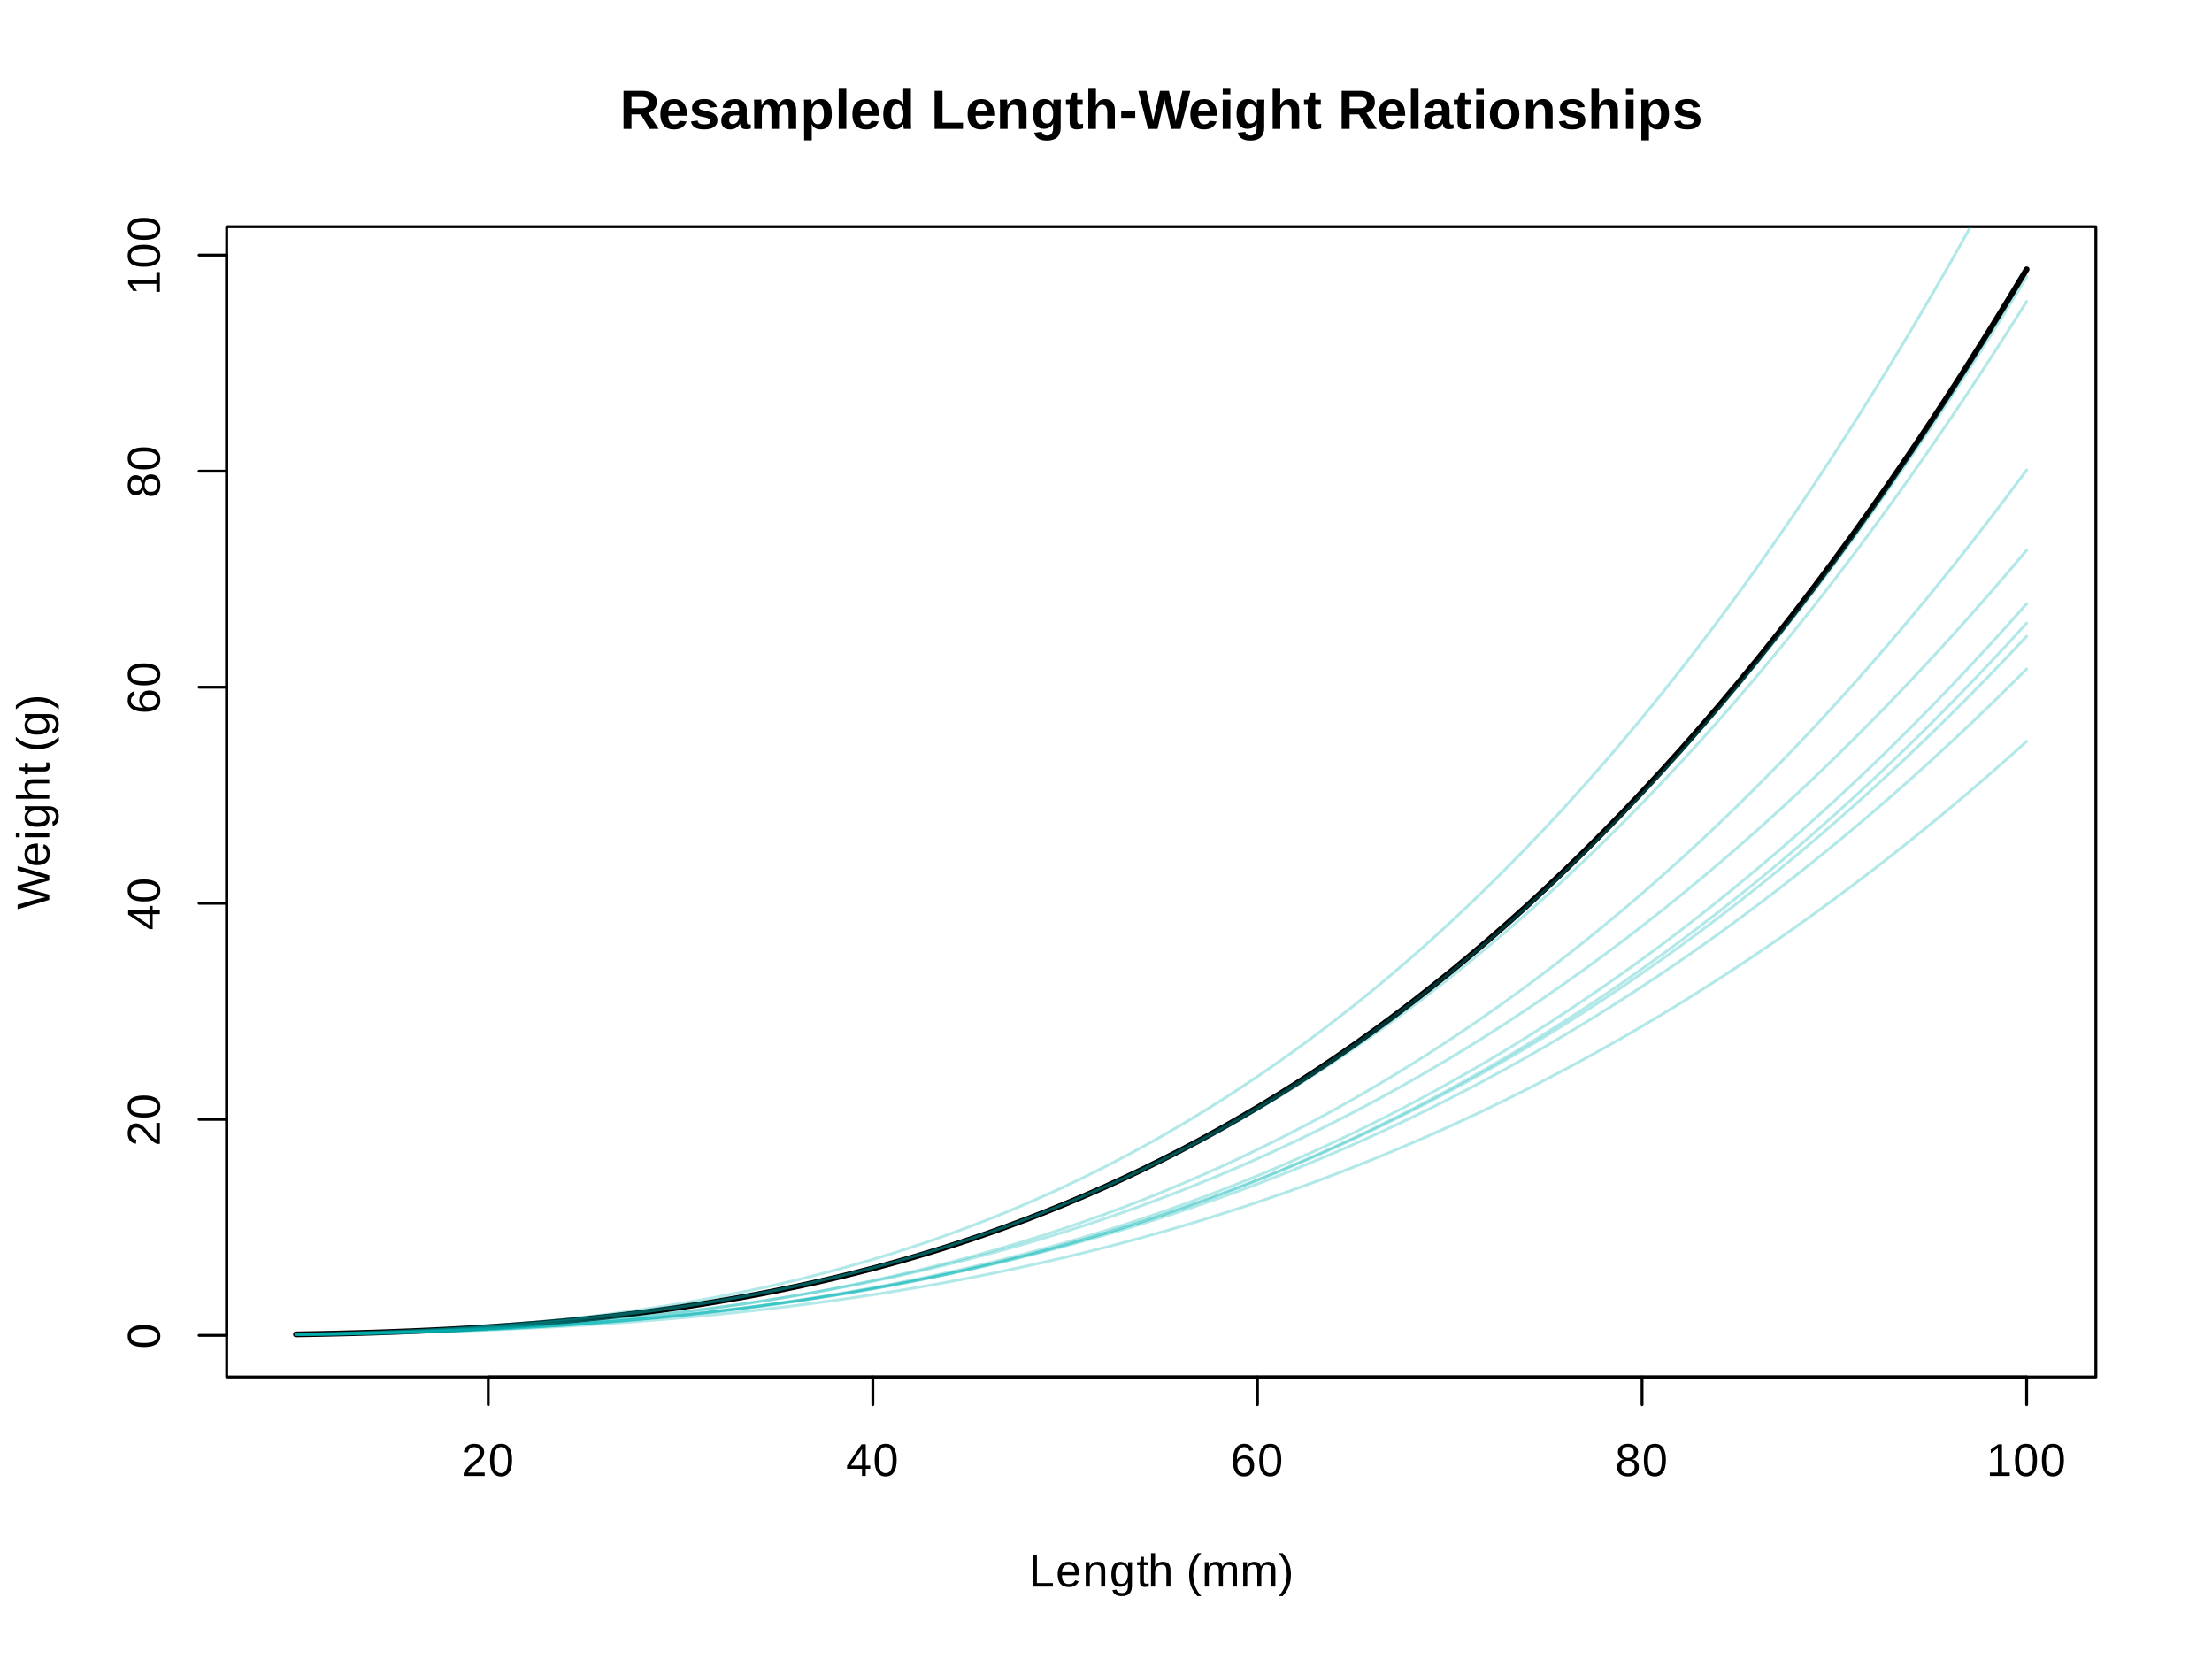 <?xml version="1.0" encoding="UTF-8"?>
<svg xmlns="http://www.w3.org/2000/svg" xmlns:xlink="http://www.w3.org/1999/xlink" width="576" height="432" viewBox="0 0 576 432">
<defs>
<g>
<g id="glyph-0-0">
<path d="M 0.609 0 L 0.609 -0.75 C 0.805 -1.207 1.047 -1.609 1.328 -1.953 C 1.617 -2.305 1.922 -2.625 2.234 -2.906 C 2.555 -3.188 2.867 -3.445 3.172 -3.688 C 3.484 -3.938 3.766 -4.18 4.016 -4.422 C 4.266 -4.66 4.469 -4.91 4.625 -5.172 C 4.781 -5.441 4.859 -5.742 4.859 -6.078 C 4.859 -6.535 4.723 -6.891 4.453 -7.141 C 4.191 -7.391 3.828 -7.516 3.359 -7.516 C 2.898 -7.516 2.523 -7.391 2.234 -7.141 C 1.953 -6.898 1.785 -6.562 1.734 -6.125 L 0.656 -6.219 C 0.727 -6.875 1.004 -7.395 1.484 -7.781 C 1.973 -8.176 2.598 -8.375 3.359 -8.375 C 4.18 -8.375 4.816 -8.176 5.266 -7.781 C 5.711 -7.395 5.938 -6.844 5.938 -6.125 C 5.938 -5.801 5.863 -5.477 5.719 -5.156 C 5.57 -4.844 5.352 -4.523 5.062 -4.203 C 4.781 -3.891 4.227 -3.406 3.406 -2.75 C 2.957 -2.375 2.598 -2.039 2.328 -1.75 C 2.066 -1.457 1.879 -1.172 1.766 -0.891 L 6.078 -0.891 L 6.078 0 Z M 0.609 0 "/>
</g>
<g id="glyph-0-1">
<path d="M 6.203 -4.125 C 6.203 -2.75 5.957 -1.695 5.469 -0.969 C 4.988 -0.238 4.273 0.125 3.328 0.125 C 2.379 0.125 1.664 -0.234 1.188 -0.953 C 0.707 -1.68 0.469 -2.738 0.469 -4.125 C 0.469 -5.551 0.695 -6.613 1.156 -7.312 C 1.625 -8.02 2.359 -8.375 3.359 -8.375 C 4.328 -8.375 5.039 -8.016 5.5 -7.297 C 5.969 -6.586 6.203 -5.531 6.203 -4.125 Z M 5.141 -4.125 C 5.141 -5.32 5 -6.188 4.719 -6.719 C 4.445 -7.258 3.992 -7.531 3.359 -7.531 C 2.711 -7.531 2.242 -7.266 1.953 -6.734 C 1.672 -6.203 1.531 -5.332 1.531 -4.125 C 1.531 -2.957 1.672 -2.102 1.953 -1.562 C 2.242 -1.02 2.703 -0.75 3.328 -0.75 C 3.953 -0.75 4.41 -1.023 4.703 -1.578 C 4.992 -2.129 5.141 -2.977 5.141 -4.125 Z M 5.141 -4.125 "/>
</g>
<g id="glyph-0-2">
<path d="M 5.156 -1.875 L 5.156 0 L 4.172 0 L 4.172 -1.875 L 0.281 -1.875 L 0.281 -2.688 L 4.062 -8.25 L 5.156 -8.25 L 5.156 -2.703 L 6.328 -2.703 L 6.328 -1.875 Z M 4.172 -7.062 C 4.16 -7.039 4.102 -6.938 4 -6.75 C 3.895 -6.57 3.82 -6.445 3.781 -6.375 L 1.656 -3.25 L 1.344 -2.812 L 1.25 -2.703 L 4.172 -2.703 Z M 4.172 -7.062 "/>
</g>
<g id="glyph-0-3">
<path d="M 6.141 -2.703 C 6.141 -1.828 5.906 -1.133 5.438 -0.625 C 4.969 -0.125 4.316 0.125 3.484 0.125 C 2.555 0.125 1.844 -0.219 1.344 -0.906 C 0.852 -1.602 0.609 -2.613 0.609 -3.938 C 0.609 -5.363 0.863 -6.457 1.375 -7.219 C 1.883 -7.988 2.613 -8.375 3.562 -8.375 C 4.812 -8.375 5.598 -7.816 5.922 -6.703 L 4.906 -6.516 C 4.695 -7.191 4.242 -7.531 3.547 -7.531 C 2.953 -7.531 2.488 -7.25 2.156 -6.688 C 1.82 -6.125 1.656 -5.312 1.656 -4.25 C 1.852 -4.602 2.125 -4.875 2.469 -5.062 C 2.812 -5.25 3.207 -5.344 3.656 -5.344 C 4.426 -5.344 5.031 -5.102 5.469 -4.625 C 5.914 -4.145 6.141 -3.504 6.141 -2.703 Z M 5.078 -2.656 C 5.078 -3.25 4.93 -3.707 4.641 -4.031 C 4.348 -4.363 3.938 -4.531 3.406 -4.531 C 2.914 -4.531 2.52 -4.383 2.219 -4.094 C 1.914 -3.801 1.766 -3.406 1.766 -2.906 C 1.766 -2.27 1.922 -1.75 2.234 -1.344 C 2.547 -0.938 2.953 -0.734 3.453 -0.734 C 3.953 -0.734 4.348 -0.906 4.641 -1.25 C 4.93 -1.594 5.078 -2.062 5.078 -2.656 Z M 5.078 -2.656 "/>
</g>
<g id="glyph-0-4">
<path d="M 6.156 -2.297 C 6.156 -1.535 5.91 -0.941 5.422 -0.516 C 4.941 -0.086 4.25 0.125 3.344 0.125 C 2.457 0.125 1.766 -0.082 1.266 -0.5 C 0.766 -0.926 0.516 -1.523 0.516 -2.297 C 0.516 -2.828 0.672 -3.273 0.984 -3.641 C 1.297 -4.016 1.691 -4.238 2.172 -4.312 L 2.172 -4.344 C 1.723 -4.445 1.367 -4.676 1.109 -5.031 C 0.848 -5.383 0.719 -5.797 0.719 -6.266 C 0.719 -6.891 0.953 -7.395 1.422 -7.781 C 1.891 -8.176 2.52 -8.375 3.312 -8.375 C 4.125 -8.375 4.766 -8.18 5.234 -7.797 C 5.711 -7.422 5.953 -6.906 5.953 -6.25 C 5.953 -5.781 5.816 -5.367 5.547 -5.016 C 5.285 -4.66 4.93 -4.441 4.484 -4.359 L 4.484 -4.328 C 5.016 -4.242 5.426 -4.02 5.719 -3.656 C 6.008 -3.301 6.156 -2.848 6.156 -2.297 Z M 4.859 -6.188 C 4.859 -7.125 4.344 -7.594 3.312 -7.594 C 2.82 -7.594 2.445 -7.473 2.188 -7.234 C 1.926 -7.004 1.797 -6.656 1.797 -6.188 C 1.797 -5.719 1.926 -5.359 2.188 -5.109 C 2.457 -4.859 2.836 -4.734 3.328 -4.734 C 3.828 -4.734 4.207 -4.848 4.469 -5.078 C 4.727 -5.305 4.859 -5.676 4.859 -6.188 Z M 5.062 -2.406 C 5.062 -2.914 4.906 -3.301 4.594 -3.562 C 4.289 -3.82 3.863 -3.953 3.312 -3.953 C 2.781 -3.953 2.363 -3.812 2.062 -3.531 C 1.758 -3.25 1.609 -2.863 1.609 -2.375 C 1.609 -1.238 2.191 -0.672 3.359 -0.672 C 3.93 -0.672 4.359 -0.805 4.641 -1.078 C 4.922 -1.359 5.062 -1.801 5.062 -2.406 Z M 5.062 -2.406 "/>
</g>
<g id="glyph-0-5">
<path d="M 0.922 0 L 0.922 -0.891 L 3.016 -0.891 L 3.016 -7.25 L 1.156 -5.922 L 1.156 -6.922 L 3.109 -8.25 L 4.078 -8.25 L 4.078 -0.891 L 6.094 -0.891 L 6.094 0 Z M 0.922 0 "/>
</g>
<g id="glyph-0-6">
<path d="M 0.984 0 L 0.984 -8.25 L 2.109 -8.25 L 2.109 -0.922 L 6.281 -0.922 L 6.281 0 Z M 0.984 0 "/>
</g>
<g id="glyph-0-7">
<path d="M 1.625 -2.953 C 1.625 -2.223 1.77 -1.66 2.062 -1.266 C 2.363 -0.867 2.805 -0.672 3.391 -0.672 C 3.848 -0.672 4.211 -0.758 4.484 -0.938 C 4.766 -1.125 4.953 -1.359 5.047 -1.641 L 5.969 -1.391 C 5.594 -0.379 4.734 0.125 3.391 0.125 C 2.453 0.125 1.738 -0.156 1.25 -0.719 C 0.758 -1.281 0.516 -2.113 0.516 -3.219 C 0.516 -4.258 0.758 -5.055 1.25 -5.609 C 1.738 -6.172 2.438 -6.453 3.344 -6.453 C 5.207 -6.453 6.141 -5.332 6.141 -3.094 L 6.141 -2.953 Z M 5.047 -3.75 C 4.992 -4.426 4.828 -4.914 4.547 -5.219 C 4.266 -5.52 3.859 -5.672 3.328 -5.672 C 2.816 -5.672 2.41 -5.5 2.109 -5.156 C 1.816 -4.82 1.656 -4.352 1.625 -3.75 Z M 5.047 -3.75 "/>
</g>
<g id="glyph-0-8">
<path d="M 4.828 0 L 4.828 -4.016 C 4.828 -4.43 4.785 -4.754 4.703 -4.984 C 4.629 -5.223 4.5 -5.391 4.312 -5.484 C 4.133 -5.586 3.875 -5.641 3.531 -5.641 C 3.02 -5.641 2.617 -5.461 2.328 -5.109 C 2.035 -4.766 1.891 -4.285 1.891 -3.672 L 1.891 0 L 0.828 0 L 0.828 -4.984 C 0.828 -5.723 0.816 -6.176 0.797 -6.344 L 1.797 -6.344 C 1.797 -6.32 1.797 -6.266 1.797 -6.172 C 1.805 -6.086 1.812 -5.988 1.812 -5.875 C 1.82 -5.77 1.832 -5.562 1.844 -5.25 L 1.859 -5.25 C 2.098 -5.688 2.375 -5.992 2.688 -6.172 C 3.008 -6.359 3.41 -6.453 3.891 -6.453 C 4.578 -6.453 5.082 -6.281 5.406 -5.938 C 5.727 -5.594 5.891 -5.02 5.891 -4.219 L 5.891 0 Z M 4.828 0 "/>
</g>
<g id="glyph-0-9">
<path d="M 3.219 2.484 C 2.52 2.484 1.961 2.348 1.547 2.078 C 1.141 1.805 0.879 1.422 0.766 0.922 L 1.828 0.781 C 1.898 1.07 2.055 1.297 2.297 1.453 C 2.535 1.609 2.848 1.688 3.234 1.688 C 4.285 1.688 4.812 1.07 4.812 -0.156 L 4.812 -1.172 C 4.602 -0.766 4.328 -0.457 3.984 -0.25 C 3.641 -0.051 3.234 0.047 2.766 0.047 C 1.984 0.047 1.41 -0.207 1.047 -0.719 C 0.68 -1.238 0.5 -2.051 0.5 -3.156 C 0.5 -4.281 0.695 -5.109 1.094 -5.641 C 1.488 -6.172 2.086 -6.438 2.891 -6.438 C 3.336 -6.438 3.723 -6.332 4.047 -6.125 C 4.379 -5.926 4.633 -5.633 4.812 -5.25 L 4.828 -5.25 C 4.828 -5.375 4.832 -5.578 4.844 -5.859 C 4.863 -6.148 4.883 -6.312 4.906 -6.344 L 5.906 -6.344 C 5.875 -6.133 5.859 -5.695 5.859 -5.031 L 5.859 -0.188 C 5.859 1.594 4.977 2.484 3.219 2.484 Z M 4.812 -3.172 C 4.812 -3.68 4.738 -4.125 4.594 -4.5 C 4.457 -4.875 4.258 -5.16 4 -5.359 C 3.75 -5.555 3.461 -5.656 3.141 -5.656 C 2.598 -5.656 2.203 -5.457 1.953 -5.062 C 1.711 -4.676 1.594 -4.047 1.594 -3.172 C 1.594 -2.305 1.707 -1.68 1.938 -1.297 C 2.164 -0.922 2.562 -0.734 3.125 -0.734 C 3.457 -0.734 3.75 -0.828 4 -1.016 C 4.258 -1.211 4.457 -1.492 4.594 -1.859 C 4.738 -2.234 4.812 -2.672 4.812 -3.172 Z M 4.812 -3.172 "/>
</g>
<g id="glyph-0-10">
<path d="M 3.25 -0.047 C 2.895 0.047 2.539 0.094 2.188 0.094 C 1.344 0.094 0.922 -0.383 0.922 -1.344 L 0.922 -5.578 L 0.188 -5.578 L 0.188 -6.344 L 0.953 -6.344 L 1.266 -7.766 L 1.969 -7.766 L 1.969 -6.344 L 3.141 -6.344 L 3.141 -5.578 L 1.969 -5.578 L 1.969 -1.578 C 1.969 -1.266 2.016 -1.047 2.109 -0.922 C 2.211 -0.805 2.391 -0.75 2.641 -0.75 C 2.773 -0.75 2.977 -0.773 3.25 -0.828 Z M 3.25 -0.047 "/>
</g>
<g id="glyph-0-11">
<path d="M 1.859 -5.25 C 2.086 -5.664 2.359 -5.969 2.672 -6.156 C 2.992 -6.352 3.398 -6.453 3.891 -6.453 C 4.578 -6.453 5.082 -6.281 5.406 -5.938 C 5.727 -5.602 5.891 -5.031 5.891 -4.219 L 5.891 0 L 4.828 0 L 4.828 -4.016 C 4.828 -4.461 4.785 -4.797 4.703 -5.016 C 4.629 -5.234 4.5 -5.391 4.312 -5.484 C 4.125 -5.586 3.863 -5.641 3.531 -5.641 C 3.031 -5.641 2.629 -5.469 2.328 -5.125 C 2.035 -4.781 1.891 -4.316 1.891 -3.734 L 1.891 0 L 0.828 0 L 0.828 -8.703 L 1.891 -8.703 L 1.891 -6.438 C 1.891 -6.195 1.879 -5.945 1.859 -5.688 C 1.848 -5.438 1.844 -5.289 1.844 -5.25 Z M 1.859 -5.25 "/>
</g>
<g id="glyph-0-12">
</g>
<g id="glyph-0-13">
<path d="M 0.75 -3.125 C 0.75 -4.25 0.926 -5.258 1.281 -6.156 C 1.633 -7.051 2.176 -7.898 2.906 -8.703 L 3.922 -8.703 C 3.191 -7.891 2.656 -7.023 2.312 -6.109 C 1.977 -5.191 1.812 -4.191 1.812 -3.109 C 1.812 -2.023 1.977 -1.023 2.312 -0.109 C 2.645 0.797 3.18 1.66 3.922 2.484 L 2.906 2.484 C 2.164 1.691 1.617 0.848 1.266 -0.047 C 0.922 -0.953 0.75 -1.969 0.75 -3.094 Z M 0.75 -3.125 "/>
</g>
<g id="glyph-0-14">
<path d="M 4.5 0 L 4.5 -4.016 C 4.5 -4.629 4.414 -5.051 4.25 -5.281 C 4.082 -5.52 3.781 -5.641 3.344 -5.641 C 2.895 -5.641 2.535 -5.469 2.266 -5.125 C 2.004 -4.781 1.875 -4.297 1.875 -3.672 L 1.875 0 L 0.828 0 L 0.828 -4.984 C 0.828 -5.723 0.816 -6.176 0.797 -6.344 L 1.797 -6.344 C 1.797 -6.32 1.797 -6.266 1.797 -6.172 C 1.805 -6.086 1.812 -5.988 1.812 -5.875 C 1.82 -5.77 1.832 -5.562 1.844 -5.25 L 1.859 -5.25 C 2.086 -5.707 2.348 -6.02 2.641 -6.188 C 2.93 -6.363 3.285 -6.453 3.703 -6.453 C 4.191 -6.453 4.57 -6.359 4.844 -6.172 C 5.125 -5.984 5.32 -5.676 5.438 -5.25 L 5.453 -5.25 C 5.672 -5.676 5.93 -5.984 6.234 -6.172 C 6.547 -6.359 6.926 -6.453 7.375 -6.453 C 8.008 -6.453 8.473 -6.281 8.766 -5.938 C 9.055 -5.594 9.203 -5.02 9.203 -4.219 L 9.203 0 L 8.156 0 L 8.156 -4.016 C 8.156 -4.629 8.07 -5.051 7.906 -5.281 C 7.738 -5.52 7.438 -5.641 7 -5.641 C 6.539 -5.641 6.18 -5.469 5.922 -5.125 C 5.672 -4.789 5.547 -4.305 5.547 -3.672 L 5.547 0 Z M 4.5 0 "/>
</g>
<g id="glyph-0-15">
<path d="M 3.25 -3.094 C 3.25 -1.969 3.07 -0.953 2.719 -0.047 C 2.363 0.848 1.82 1.691 1.094 2.484 L 0.078 2.484 C 0.805 1.66 1.336 0.797 1.672 -0.109 C 2.016 -1.016 2.188 -2.016 2.188 -3.109 C 2.188 -4.191 2.016 -5.188 1.672 -6.094 C 1.336 -7.008 0.805 -7.879 0.078 -8.703 L 1.094 -8.703 C 1.832 -7.898 2.375 -7.047 2.719 -6.141 C 3.07 -5.242 3.25 -4.238 3.25 -3.125 Z M 3.25 -3.094 "/>
</g>
<g id="glyph-1-0">
<path d="M -4.125 -6.203 C -2.75 -6.203 -1.695 -5.957 -0.969 -5.469 C -0.238 -4.988 0.125 -4.273 0.125 -3.328 C 0.125 -2.379 -0.234 -1.664 -0.953 -1.188 C -1.68 -0.707 -2.738 -0.469 -4.125 -0.469 C -5.551 -0.469 -6.613 -0.695 -7.312 -1.156 C -8.02 -1.625 -8.375 -2.359 -8.375 -3.359 C -8.375 -4.328 -8.016 -5.039 -7.297 -5.5 C -6.586 -5.969 -5.531 -6.203 -4.125 -6.203 Z M -4.125 -5.141 C -5.32 -5.141 -6.188 -5 -6.719 -4.719 C -7.258 -4.445 -7.531 -3.992 -7.531 -3.359 C -7.531 -2.711 -7.266 -2.242 -6.734 -1.953 C -6.203 -1.672 -5.332 -1.531 -4.125 -1.531 C -2.957 -1.531 -2.102 -1.672 -1.562 -1.953 C -1.02 -2.242 -0.75 -2.703 -0.75 -3.328 C -0.75 -3.953 -1.023 -4.41 -1.578 -4.703 C -2.129 -4.992 -2.977 -5.141 -4.125 -5.141 Z M -4.125 -5.141 "/>
</g>
<g id="glyph-1-1">
<path d="M 0 -0.609 L -0.75 -0.609 C -1.207 -0.805 -1.609 -1.047 -1.953 -1.328 C -2.305 -1.617 -2.625 -1.922 -2.906 -2.234 C -3.188 -2.555 -3.445 -2.867 -3.688 -3.172 C -3.938 -3.484 -4.18 -3.766 -4.422 -4.016 C -4.66 -4.266 -4.91 -4.469 -5.172 -4.625 C -5.441 -4.781 -5.742 -4.859 -6.078 -4.859 C -6.535 -4.859 -6.891 -4.723 -7.141 -4.453 C -7.391 -4.191 -7.516 -3.828 -7.516 -3.359 C -7.516 -2.898 -7.391 -2.523 -7.141 -2.234 C -6.898 -1.953 -6.562 -1.785 -6.125 -1.734 L -6.219 -0.656 C -6.875 -0.727 -7.395 -1.004 -7.781 -1.484 C -8.176 -1.973 -8.375 -2.598 -8.375 -3.359 C -8.375 -4.18 -8.176 -4.816 -7.781 -5.266 C -7.395 -5.711 -6.844 -5.938 -6.125 -5.938 C -5.801 -5.938 -5.477 -5.863 -5.156 -5.719 C -4.844 -5.57 -4.523 -5.352 -4.203 -5.062 C -3.891 -4.781 -3.406 -4.227 -2.75 -3.406 C -2.375 -2.957 -2.039 -2.598 -1.75 -2.328 C -1.457 -2.066 -1.172 -1.879 -0.891 -1.766 L -0.891 -6.078 L 0 -6.078 Z M 0 -0.609 "/>
</g>
<g id="glyph-1-2">
<path d="M -1.875 -5.156 L 0 -5.156 L 0 -4.172 L -1.875 -4.172 L -1.875 -0.281 L -2.688 -0.281 L -8.25 -4.062 L -8.25 -5.156 L -2.703 -5.156 L -2.703 -6.328 L -1.875 -6.328 Z M -7.062 -4.172 C -7.039 -4.16 -6.938 -4.102 -6.75 -4 C -6.57 -3.895 -6.445 -3.82 -6.375 -3.781 L -3.25 -1.656 L -2.812 -1.344 L -2.703 -1.25 L -2.703 -4.172 Z M -7.062 -4.172 "/>
</g>
<g id="glyph-1-3">
<path d="M -2.703 -6.141 C -1.828 -6.141 -1.133 -5.906 -0.625 -5.438 C -0.125 -4.969 0.125 -4.316 0.125 -3.484 C 0.125 -2.555 -0.219 -1.844 -0.906 -1.344 C -1.602 -0.852 -2.613 -0.609 -3.938 -0.609 C -5.363 -0.609 -6.457 -0.863 -7.219 -1.375 C -7.988 -1.883 -8.375 -2.613 -8.375 -3.562 C -8.375 -4.812 -7.816 -5.598 -6.703 -5.922 L -6.516 -4.906 C -7.191 -4.695 -7.531 -4.242 -7.531 -3.547 C -7.531 -2.953 -7.25 -2.488 -6.688 -2.156 C -6.125 -1.82 -5.312 -1.656 -4.25 -1.656 C -4.602 -1.852 -4.875 -2.125 -5.062 -2.469 C -5.25 -2.812 -5.344 -3.207 -5.344 -3.656 C -5.344 -4.426 -5.102 -5.031 -4.625 -5.469 C -4.145 -5.914 -3.504 -6.141 -2.703 -6.141 Z M -2.656 -5.078 C -3.25 -5.078 -3.707 -4.93 -4.031 -4.641 C -4.363 -4.348 -4.531 -3.938 -4.531 -3.406 C -4.531 -2.914 -4.383 -2.52 -4.094 -2.219 C -3.801 -1.914 -3.406 -1.766 -2.906 -1.766 C -2.27 -1.766 -1.75 -1.922 -1.344 -2.234 C -0.938 -2.547 -0.734 -2.953 -0.734 -3.453 C -0.734 -3.953 -0.906 -4.348 -1.25 -4.641 C -1.594 -4.93 -2.062 -5.078 -2.656 -5.078 Z M -2.656 -5.078 "/>
</g>
<g id="glyph-1-4">
<path d="M -2.297 -6.156 C -1.535 -6.156 -0.941 -5.91 -0.516 -5.422 C -0.086 -4.941 0.125 -4.25 0.125 -3.344 C 0.125 -2.457 -0.082 -1.766 -0.5 -1.266 C -0.926 -0.766 -1.523 -0.516 -2.297 -0.516 C -2.828 -0.516 -3.273 -0.672 -3.641 -0.984 C -4.016 -1.297 -4.238 -1.691 -4.312 -2.172 L -4.344 -2.172 C -4.445 -1.723 -4.676 -1.367 -5.031 -1.109 C -5.383 -0.848 -5.797 -0.719 -6.266 -0.719 C -6.891 -0.719 -7.395 -0.953 -7.781 -1.422 C -8.176 -1.891 -8.375 -2.52 -8.375 -3.312 C -8.375 -4.125 -8.18 -4.766 -7.797 -5.234 C -7.422 -5.711 -6.906 -5.953 -6.25 -5.953 C -5.781 -5.953 -5.367 -5.816 -5.016 -5.547 C -4.66 -5.285 -4.441 -4.93 -4.359 -4.484 L -4.328 -4.484 C -4.242 -5.016 -4.02 -5.426 -3.656 -5.719 C -3.301 -6.008 -2.848 -6.156 -2.297 -6.156 Z M -6.188 -4.859 C -7.125 -4.859 -7.594 -4.344 -7.594 -3.312 C -7.594 -2.82 -7.473 -2.445 -7.234 -2.188 C -7.004 -1.926 -6.656 -1.797 -6.188 -1.797 C -5.719 -1.797 -5.359 -1.926 -5.109 -2.188 C -4.859 -2.457 -4.734 -2.836 -4.734 -3.328 C -4.734 -3.828 -4.848 -4.207 -5.078 -4.469 C -5.305 -4.727 -5.676 -4.859 -6.188 -4.859 Z M -2.406 -5.062 C -2.914 -5.062 -3.301 -4.906 -3.562 -4.594 C -3.82 -4.289 -3.953 -3.863 -3.953 -3.312 C -3.953 -2.781 -3.812 -2.363 -3.531 -2.062 C -3.25 -1.758 -2.863 -1.609 -2.375 -1.609 C -1.238 -1.609 -0.672 -2.191 -0.672 -3.359 C -0.672 -3.93 -0.805 -4.359 -1.078 -4.641 C -1.359 -4.922 -1.801 -5.062 -2.406 -5.062 Z M -2.406 -5.062 "/>
</g>
<g id="glyph-1-5">
<path d="M 0 -0.922 L -0.891 -0.922 L -0.891 -3.016 L -7.25 -3.016 L -5.922 -1.156 L -6.922 -1.156 L -8.25 -3.109 L -8.25 -4.078 L -0.891 -4.078 L -0.891 -6.094 L 0 -6.094 Z M 0 -0.922 "/>
</g>
<g id="glyph-1-6">
<path d="M 0 -8.859 L 0 -7.516 L -5.25 -6.094 C -5.57 -6 -6.16 -5.859 -7.016 -5.672 C -6.555 -5.578 -6.176 -5.492 -5.875 -5.422 C -5.57 -5.348 -3.613 -4.816 0 -3.828 L 0 -2.484 L -8.25 -0.047 L -8.25 -1.219 L -3.016 -2.703 C -2.359 -2.879 -1.68 -3.039 -0.984 -3.188 C -1.41 -3.281 -1.879 -3.391 -2.391 -3.516 C -2.898 -3.641 -4.852 -4.18 -8.25 -5.141 L -8.25 -6.219 L -3.125 -7.641 C -2.281 -7.859 -1.566 -8.031 -0.984 -8.156 L -1.188 -8.219 C -1.633 -8.32 -2 -8.406 -2.281 -8.469 C -2.57 -8.539 -4.562 -9.094 -8.25 -10.125 L -8.25 -11.281 Z M 0 -8.859 "/>
</g>
<g id="glyph-1-7">
<path d="M -2.953 -1.625 C -2.223 -1.625 -1.66 -1.77 -1.266 -2.062 C -0.867 -2.363 -0.672 -2.805 -0.672 -3.391 C -0.672 -3.848 -0.758 -4.211 -0.938 -4.484 C -1.125 -4.766 -1.359 -4.953 -1.641 -5.047 L -1.391 -5.969 C -0.379 -5.594 0.125 -4.734 0.125 -3.391 C 0.125 -2.453 -0.156 -1.738 -0.719 -1.25 C -1.281 -0.758 -2.113 -0.516 -3.219 -0.516 C -4.258 -0.516 -5.055 -0.758 -5.609 -1.25 C -6.172 -1.738 -6.453 -2.438 -6.453 -3.344 C -6.453 -5.207 -5.332 -6.141 -3.094 -6.141 L -2.953 -6.141 Z M -3.75 -5.047 C -4.426 -4.992 -4.914 -4.828 -5.219 -4.547 C -5.52 -4.266 -5.672 -3.859 -5.672 -3.328 C -5.672 -2.816 -5.5 -2.41 -5.156 -2.109 C -4.82 -1.816 -4.352 -1.656 -3.75 -1.625 Z M -3.75 -5.047 "/>
</g>
<g id="glyph-1-8">
<path d="M -7.688 -0.797 L -8.703 -0.797 L -8.703 -1.859 L -7.688 -1.859 Z M 0 -0.797 L -6.344 -0.797 L -6.344 -1.859 L 0 -1.859 Z M 0 -0.797 "/>
</g>
<g id="glyph-1-9">
<path d="M 2.484 -3.219 C 2.484 -2.52 2.348 -1.961 2.078 -1.547 C 1.805 -1.141 1.422 -0.879 0.922 -0.766 L 0.781 -1.828 C 1.07 -1.898 1.297 -2.055 1.453 -2.297 C 1.609 -2.535 1.688 -2.848 1.688 -3.234 C 1.688 -4.285 1.07 -4.812 -0.156 -4.812 L -1.172 -4.812 C -0.766 -4.602 -0.457 -4.328 -0.25 -3.984 C -0.051 -3.641 0.047 -3.234 0.047 -2.766 C 0.047 -1.984 -0.207 -1.41 -0.719 -1.047 C -1.238 -0.68 -2.051 -0.5 -3.156 -0.5 C -4.281 -0.5 -5.109 -0.695 -5.641 -1.094 C -6.172 -1.488 -6.438 -2.086 -6.438 -2.891 C -6.438 -3.336 -6.332 -3.723 -6.125 -4.047 C -5.926 -4.379 -5.633 -4.633 -5.25 -4.812 L -5.25 -4.828 C -5.375 -4.828 -5.578 -4.832 -5.859 -4.844 C -6.148 -4.863 -6.312 -4.883 -6.344 -4.906 L -6.344 -5.906 C -6.133 -5.875 -5.695 -5.859 -5.031 -5.859 L -0.188 -5.859 C 1.594 -5.859 2.484 -4.977 2.484 -3.219 Z M -3.172 -4.812 C -3.68 -4.812 -4.125 -4.738 -4.5 -4.594 C -4.875 -4.457 -5.16 -4.258 -5.359 -4 C -5.555 -3.75 -5.656 -3.461 -5.656 -3.141 C -5.656 -2.598 -5.457 -2.203 -5.062 -1.953 C -4.676 -1.711 -4.047 -1.594 -3.172 -1.594 C -2.305 -1.594 -1.68 -1.707 -1.297 -1.938 C -0.922 -2.164 -0.734 -2.562 -0.734 -3.125 C -0.734 -3.457 -0.828 -3.75 -1.016 -4 C -1.211 -4.258 -1.492 -4.457 -1.859 -4.594 C -2.234 -4.738 -2.672 -4.812 -3.172 -4.812 Z M -3.172 -4.812 "/>
</g>
<g id="glyph-1-10">
<path d="M -5.25 -1.859 C -5.664 -2.086 -5.969 -2.359 -6.156 -2.672 C -6.352 -2.992 -6.453 -3.398 -6.453 -3.891 C -6.453 -4.578 -6.281 -5.082 -5.938 -5.406 C -5.602 -5.727 -5.031 -5.891 -4.219 -5.891 L 0 -5.891 L 0 -4.828 L -4.016 -4.828 C -4.461 -4.828 -4.797 -4.785 -5.016 -4.703 C -5.234 -4.629 -5.391 -4.5 -5.484 -4.312 C -5.586 -4.125 -5.641 -3.863 -5.641 -3.531 C -5.641 -3.031 -5.469 -2.629 -5.125 -2.328 C -4.781 -2.035 -4.316 -1.891 -3.734 -1.891 L 0 -1.891 L 0 -0.828 L -8.703 -0.828 L -8.703 -1.891 L -6.438 -1.891 C -6.195 -1.891 -5.945 -1.879 -5.688 -1.859 C -5.438 -1.848 -5.289 -1.844 -5.25 -1.844 Z M -5.25 -1.859 "/>
</g>
<g id="glyph-1-11">
<path d="M -0.047 -3.25 C 0.047 -2.895 0.094 -2.539 0.094 -2.188 C 0.094 -1.344 -0.383 -0.922 -1.344 -0.922 L -5.578 -0.922 L -5.578 -0.188 L -6.344 -0.188 L -6.344 -0.953 L -7.766 -1.266 L -7.766 -1.969 L -6.344 -1.969 L -6.344 -3.141 L -5.578 -3.141 L -5.578 -1.969 L -1.578 -1.969 C -1.266 -1.969 -1.047 -2.016 -0.922 -2.109 C -0.805 -2.211 -0.75 -2.391 -0.75 -2.641 C -0.75 -2.773 -0.773 -2.977 -0.828 -3.25 Z M -0.047 -3.25 "/>
</g>
<g id="glyph-1-12">
</g>
<g id="glyph-1-13">
<path d="M -3.125 -0.75 C -4.25 -0.75 -5.258 -0.926 -6.156 -1.281 C -7.051 -1.633 -7.898 -2.176 -8.703 -2.906 L -8.703 -3.922 C -7.891 -3.191 -7.023 -2.656 -6.109 -2.312 C -5.191 -1.977 -4.191 -1.812 -3.109 -1.812 C -2.023 -1.812 -1.023 -1.977 -0.109 -2.312 C 0.797 -2.645 1.66 -3.18 2.484 -3.922 L 2.484 -2.906 C 1.691 -2.164 0.848 -1.617 -0.047 -1.266 C -0.953 -0.922 -1.969 -0.75 -3.094 -0.75 Z M -3.125 -0.75 "/>
</g>
<g id="glyph-1-14">
<path d="M -3.094 -3.25 C -1.969 -3.25 -0.953 -3.07 -0.047 -2.719 C 0.848 -2.363 1.691 -1.82 2.484 -1.094 L 2.484 -0.078 C 1.66 -0.805 0.797 -1.336 -0.109 -1.672 C -1.016 -2.016 -2.016 -2.188 -3.109 -2.188 C -4.191 -2.188 -5.188 -2.016 -6.094 -1.672 C -7.008 -1.336 -7.879 -0.805 -8.703 -0.078 L -8.703 -1.094 C -7.898 -1.832 -7.047 -2.375 -6.141 -2.719 C -5.242 -3.07 -4.238 -3.25 -3.125 -3.25 Z M -3.094 -3.25 "/>
</g>
<g id="glyph-2-0">
<path d="M 7.766 0 L 5.469 -3.766 L 3.031 -3.766 L 3.031 0 L 0.969 0 L 0.969 -9.906 L 5.922 -9.906 C 7.098 -9.906 8.004 -9.648 8.641 -9.141 C 9.285 -8.641 9.609 -7.91 9.609 -6.953 C 9.609 -6.266 9.41 -5.664 9.016 -5.156 C 8.629 -4.656 8.098 -4.328 7.422 -4.172 L 10.109 0 Z M 7.531 -6.875 C 7.531 -7.82 6.922 -8.297 5.703 -8.297 L 3.031 -8.297 L 3.031 -5.375 L 5.75 -5.375 C 6.332 -5.375 6.773 -5.504 7.078 -5.766 C 7.379 -6.023 7.531 -6.395 7.531 -6.875 Z M 7.531 -6.875 "/>
</g>
<g id="glyph-2-1">
<path d="M 4.125 0.141 C 2.977 0.141 2.098 -0.195 1.484 -0.875 C 0.867 -1.551 0.562 -2.539 0.562 -3.844 C 0.562 -5.094 0.875 -6.055 1.5 -6.734 C 2.125 -7.41 3.008 -7.75 4.156 -7.75 C 5.25 -7.75 6.082 -7.383 6.656 -6.656 C 7.227 -5.938 7.516 -4.879 7.516 -3.484 L 7.516 -3.422 L 2.641 -3.422 C 2.641 -2.68 2.773 -2.125 3.047 -1.75 C 3.316 -1.375 3.707 -1.188 4.219 -1.188 C 4.914 -1.188 5.359 -1.488 5.547 -2.094 L 7.406 -1.922 C 6.863 -0.547 5.77 0.141 4.125 0.141 Z M 4.125 -6.5 C 3.656 -6.5 3.297 -6.336 3.047 -6.016 C 2.797 -5.691 2.664 -5.238 2.656 -4.656 L 5.609 -4.656 C 5.566 -5.27 5.414 -5.727 5.156 -6.031 C 4.906 -6.344 4.562 -6.5 4.125 -6.5 Z M 4.125 -6.5 "/>
</g>
<g id="glyph-2-2">
<path d="M 7.422 -2.219 C 7.422 -1.488 7.117 -0.91 6.516 -0.484 C 5.91 -0.066 5.078 0.141 4.016 0.141 C 2.973 0.141 2.172 -0.02 1.609 -0.344 C 1.055 -0.676 0.688 -1.195 0.5 -1.906 L 2.25 -2.156 C 2.344 -1.801 2.508 -1.547 2.75 -1.391 C 2.988 -1.242 3.41 -1.172 4.016 -1.172 C 4.566 -1.172 4.969 -1.238 5.219 -1.375 C 5.477 -1.52 5.609 -1.742 5.609 -2.047 C 5.609 -2.285 5.504 -2.473 5.297 -2.609 C 5.098 -2.754 4.754 -2.879 4.266 -2.984 C 3.148 -3.203 2.395 -3.406 2 -3.594 C 1.613 -3.789 1.316 -4.039 1.109 -4.344 C 0.91 -4.645 0.812 -5.016 0.812 -5.453 C 0.812 -6.18 1.086 -6.75 1.641 -7.156 C 2.203 -7.562 3 -7.766 4.031 -7.766 C 4.938 -7.766 5.664 -7.586 6.219 -7.234 C 6.77 -6.879 7.113 -6.367 7.25 -5.703 L 5.5 -5.516 C 5.438 -5.828 5.297 -6.055 5.078 -6.203 C 4.859 -6.359 4.508 -6.438 4.031 -6.438 C 3.562 -6.438 3.207 -6.375 2.969 -6.25 C 2.738 -6.133 2.625 -5.938 2.625 -5.656 C 2.625 -5.438 2.711 -5.258 2.891 -5.125 C 3.078 -5 3.383 -4.895 3.812 -4.812 C 4.406 -4.695 4.93 -4.57 5.391 -4.438 C 5.848 -4.312 6.219 -4.16 6.5 -3.984 C 6.781 -3.805 7.004 -3.578 7.172 -3.297 C 7.336 -3.016 7.422 -2.656 7.422 -2.219 Z M 7.422 -2.219 "/>
</g>
<g id="glyph-2-3">
<path d="M 2.766 0.141 C 2.023 0.141 1.445 -0.055 1.031 -0.453 C 0.625 -0.859 0.422 -1.426 0.422 -2.156 C 0.422 -2.938 0.676 -3.535 1.188 -3.953 C 1.707 -4.367 2.453 -4.582 3.422 -4.594 L 5.062 -4.609 L 5.062 -5 C 5.062 -5.5 4.973 -5.867 4.797 -6.109 C 4.629 -6.348 4.348 -6.469 3.953 -6.469 C 3.586 -6.469 3.316 -6.383 3.141 -6.219 C 2.973 -6.051 2.867 -5.773 2.828 -5.391 L 0.766 -5.5 C 0.891 -6.238 1.227 -6.797 1.781 -7.172 C 2.332 -7.555 3.082 -7.75 4.031 -7.75 C 5 -7.75 5.742 -7.508 6.266 -7.031 C 6.785 -6.562 7.047 -5.891 7.047 -5.016 L 7.047 -2.25 C 7.047 -1.82 7.094 -1.523 7.188 -1.359 C 7.281 -1.203 7.441 -1.125 7.672 -1.125 C 7.816 -1.125 7.961 -1.141 8.109 -1.172 L 8.109 -0.094 C 7.984 -0.07 7.875 -0.047 7.781 -0.016 C 7.688 0.004 7.594 0.02 7.5 0.031 C 7.406 0.051 7.305 0.062 7.203 0.062 C 7.098 0.07 6.977 0.078 6.844 0.078 C 6.344 0.078 5.973 -0.039 5.734 -0.281 C 5.492 -0.52 5.352 -0.879 5.312 -1.359 L 5.266 -1.359 C 4.711 -0.359 3.879 0.141 2.766 0.141 Z M 5.062 -3.531 L 4.047 -3.516 C 3.586 -3.492 3.258 -3.441 3.062 -3.359 C 2.875 -3.273 2.727 -3.148 2.625 -2.984 C 2.531 -2.816 2.484 -2.594 2.484 -2.312 C 2.484 -1.945 2.566 -1.676 2.734 -1.5 C 2.898 -1.32 3.117 -1.234 3.391 -1.234 C 3.703 -1.234 3.984 -1.316 4.234 -1.484 C 4.492 -1.66 4.695 -1.895 4.844 -2.188 C 4.988 -2.488 5.062 -2.805 5.062 -3.141 Z M 5.062 -3.531 "/>
</g>
<g id="glyph-2-4">
<path d="M 5.484 0 L 5.484 -4.266 C 5.484 -5.609 5.098 -6.281 4.328 -6.281 C 3.93 -6.281 3.609 -6.07 3.359 -5.656 C 3.109 -5.25 2.984 -4.723 2.984 -4.078 L 2.984 0 L 1 0 L 1 -5.906 C 1 -6.312 0.992 -6.645 0.984 -6.906 C 0.973 -7.164 0.961 -7.398 0.953 -7.609 L 2.828 -7.609 C 2.848 -7.523 2.867 -7.285 2.891 -6.891 C 2.91 -6.504 2.922 -6.238 2.922 -6.094 L 2.953 -6.094 C 3.191 -6.676 3.492 -7.098 3.859 -7.359 C 4.223 -7.629 4.66 -7.766 5.172 -7.766 C 6.336 -7.766 7.039 -7.207 7.281 -6.094 L 7.328 -6.094 C 7.586 -6.688 7.895 -7.113 8.25 -7.375 C 8.613 -7.633 9.078 -7.766 9.641 -7.766 C 10.379 -7.766 10.941 -7.508 11.328 -7 C 11.723 -6.5 11.922 -5.773 11.922 -4.828 L 11.922 0 L 9.953 0 L 9.953 -4.266 C 9.953 -5.609 9.566 -6.281 8.797 -6.281 C 8.41 -6.281 8.094 -6.094 7.844 -5.719 C 7.602 -5.344 7.473 -4.828 7.453 -4.172 L 7.453 0 Z M 5.484 0 "/>
</g>
<g id="glyph-2-5">
<path d="M 8.203 -3.844 C 8.203 -2.57 7.945 -1.586 7.438 -0.891 C 6.938 -0.203 6.223 0.141 5.297 0.141 C 4.754 0.141 4.285 0.023 3.891 -0.203 C 3.492 -0.441 3.191 -0.773 2.984 -1.203 L 2.938 -1.203 C 2.969 -1.066 2.984 -0.641 2.984 0.078 L 2.984 2.984 L 1 2.984 L 1 -5.859 C 1 -6.578 0.984 -7.16 0.953 -7.609 L 2.875 -7.609 C 2.895 -7.523 2.91 -7.359 2.922 -7.109 C 2.941 -6.859 2.953 -6.613 2.953 -6.375 L 2.984 -6.375 C 3.43 -7.301 4.242 -7.766 5.422 -7.766 C 6.305 -7.766 6.988 -7.422 7.469 -6.734 C 7.957 -6.055 8.203 -5.094 8.203 -3.844 Z M 6.141 -3.844 C 6.141 -5.551 5.617 -6.406 4.578 -6.406 C 4.055 -6.406 3.656 -6.172 3.375 -5.703 C 3.094 -5.242 2.953 -4.602 2.953 -3.781 C 2.953 -2.957 3.094 -2.32 3.375 -1.875 C 3.656 -1.426 4.051 -1.203 4.562 -1.203 C 5.613 -1.203 6.141 -2.082 6.141 -3.844 Z M 6.141 -3.844 "/>
</g>
<g id="glyph-2-6">
<path d="M 1 0 L 1 -10.438 L 2.984 -10.438 L 2.984 0 Z M 1 0 "/>
</g>
<g id="glyph-2-7">
<path d="M 5.938 0 C 5.914 -0.07 5.891 -0.25 5.859 -0.531 C 5.836 -0.812 5.828 -1.047 5.828 -1.234 L 5.797 -1.234 C 5.367 -0.316 4.562 0.141 3.375 0.141 C 2.488 0.141 1.801 -0.203 1.312 -0.891 C 0.832 -1.586 0.594 -2.555 0.594 -3.797 C 0.594 -5.055 0.848 -6.031 1.359 -6.719 C 1.867 -7.406 2.586 -7.75 3.516 -7.75 C 4.055 -7.75 4.52 -7.633 4.906 -7.406 C 5.301 -7.188 5.602 -6.852 5.812 -6.406 L 5.828 -6.406 L 5.812 -7.656 L 5.812 -10.438 L 7.797 -10.438 L 7.797 -1.656 C 7.797 -1.188 7.812 -0.633 7.844 0 Z M 5.844 -3.844 C 5.844 -4.664 5.703 -5.297 5.422 -5.734 C 5.148 -6.18 4.75 -6.406 4.219 -6.406 C 3.688 -6.406 3.289 -6.191 3.031 -5.766 C 2.781 -5.336 2.656 -4.68 2.656 -3.797 C 2.656 -2.066 3.172 -1.203 4.203 -1.203 C 4.723 -1.203 5.125 -1.43 5.406 -1.891 C 5.695 -2.348 5.844 -3 5.844 -3.844 Z M 5.844 -3.844 "/>
</g>
<g id="glyph-2-8">
</g>
<g id="glyph-2-9">
<path d="M 0.969 0 L 0.969 -9.906 L 3.031 -9.906 L 3.031 -1.609 L 8.359 -1.609 L 8.359 0 Z M 0.969 0 "/>
</g>
<g id="glyph-2-10">
<path d="M 5.938 0 L 5.938 -4.266 C 5.938 -5.609 5.484 -6.281 4.578 -6.281 C 4.098 -6.281 3.711 -6.07 3.422 -5.656 C 3.129 -5.25 2.984 -4.723 2.984 -4.078 L 2.984 0 L 1 0 L 1 -5.906 C 1 -6.312 0.992 -6.645 0.984 -6.906 C 0.973 -7.164 0.961 -7.398 0.953 -7.609 L 2.828 -7.609 C 2.848 -7.523 2.867 -7.285 2.891 -6.891 C 2.91 -6.504 2.922 -6.238 2.922 -6.094 L 2.953 -6.094 C 3.223 -6.676 3.555 -7.098 3.953 -7.359 C 4.359 -7.629 4.844 -7.766 5.406 -7.766 C 6.207 -7.766 6.82 -7.516 7.25 -7.016 C 7.688 -6.516 7.906 -5.785 7.906 -4.828 L 7.906 0 Z M 5.938 0 "/>
</g>
<g id="glyph-2-11">
<path d="M 4.188 3.047 C 3.258 3.047 2.516 2.867 1.953 2.516 C 1.391 2.16 1.039 1.656 0.906 1 L 2.891 0.781 C 2.953 1.082 3.098 1.316 3.328 1.484 C 3.566 1.66 3.875 1.75 4.25 1.75 C 4.801 1.75 5.203 1.578 5.453 1.234 C 5.703 0.898 5.828 0.398 5.828 -0.266 L 5.828 -0.656 L 5.844 -1.406 L 5.828 -1.406 C 5.391 -0.477 4.578 -0.016 3.391 -0.016 C 2.492 -0.016 1.801 -0.348 1.312 -1.016 C 0.832 -1.68 0.594 -2.633 0.594 -3.875 C 0.594 -5.113 0.844 -6.07 1.344 -6.75 C 1.844 -7.426 2.57 -7.766 3.531 -7.766 C 4.633 -7.766 5.398 -7.305 5.828 -6.391 L 5.859 -6.391 C 5.859 -6.555 5.867 -6.781 5.891 -7.062 C 5.922 -7.344 5.945 -7.523 5.969 -7.609 L 7.844 -7.609 C 7.812 -7.098 7.797 -6.516 7.797 -5.859 L 7.797 -0.234 C 7.797 0.848 7.488 1.664 6.875 2.219 C 6.258 2.77 5.363 3.047 4.188 3.047 Z M 5.844 -3.906 C 5.844 -4.688 5.703 -5.297 5.422 -5.734 C 5.148 -6.18 4.754 -6.406 4.234 -6.406 C 3.18 -6.406 2.656 -5.562 2.656 -3.875 C 2.656 -2.219 3.176 -1.391 4.219 -1.391 C 4.75 -1.391 5.148 -1.609 5.422 -2.047 C 5.703 -2.484 5.844 -3.102 5.844 -3.906 Z M 5.844 -3.906 "/>
</g>
<g id="glyph-2-12">
<path d="M 2.953 0.125 C 2.367 0.125 1.922 -0.031 1.609 -0.344 C 1.297 -0.664 1.141 -1.145 1.141 -1.781 L 1.141 -6.281 L 0.172 -6.281 L 0.172 -7.609 L 1.234 -7.609 L 1.859 -9.391 L 3.094 -9.391 L 3.094 -7.609 L 4.531 -7.609 L 4.531 -6.281 L 3.094 -6.281 L 3.094 -2.328 C 3.094 -1.953 3.16 -1.676 3.297 -1.5 C 3.441 -1.32 3.66 -1.234 3.953 -1.234 C 4.109 -1.234 4.332 -1.27 4.625 -1.344 L 4.625 -0.109 C 4.133 0.047 3.578 0.125 2.953 0.125 Z M 2.953 0.125 "/>
</g>
<g id="glyph-2-13">
<path d="M 2.953 -6.094 C 3.223 -6.676 3.555 -7.098 3.953 -7.359 C 4.359 -7.617 4.844 -7.75 5.406 -7.75 C 6.207 -7.75 6.82 -7.5 7.25 -7 C 7.688 -6.508 7.906 -5.785 7.906 -4.828 L 7.906 0 L 5.938 0 L 5.938 -4.266 C 5.938 -5.598 5.484 -6.266 4.578 -6.266 C 4.098 -6.266 3.711 -6.055 3.422 -5.641 C 3.129 -5.234 2.984 -4.711 2.984 -4.078 L 2.984 0 L 1 0 L 1 -10.438 L 2.984 -10.438 L 2.984 -7.594 C 2.984 -7.082 2.961 -6.582 2.922 -6.094 Z M 2.953 -6.094 "/>
</g>
<g id="glyph-2-14">
<path d="M 0.562 -2.875 L 0.562 -4.594 L 4.219 -4.594 L 4.219 -2.875 Z M 0.562 -2.875 "/>
</g>
<g id="glyph-2-15">
<path d="M 11.016 0 L 8.562 0 L 7.219 -5.734 C 7.051 -6.41 6.91 -7.113 6.797 -7.844 C 6.691 -7.227 6.602 -6.758 6.531 -6.438 C 6.457 -6.125 5.957 -3.977 5.031 0 L 2.562 0 L 0.016 -9.906 L 2.125 -9.906 L 3.547 -3.516 L 3.875 -1.969 C 4.008 -2.613 4.141 -3.234 4.266 -3.828 C 4.391 -4.422 4.852 -6.445 5.656 -9.906 L 7.984 -9.906 L 9.234 -4.641 C 9.336 -4.242 9.504 -3.352 9.734 -1.969 L 9.906 -2.781 L 10.281 -4.391 L 11.484 -9.906 L 13.578 -9.906 Z M 11.016 0 "/>
</g>
<g id="glyph-2-16">
<path d="M 1 -8.984 L 1 -10.438 L 2.984 -10.438 L 2.984 -8.984 Z M 1 0 L 1 -7.609 L 2.984 -7.609 L 2.984 0 Z M 1 0 "/>
</g>
<g id="glyph-2-17">
<path d="M 8.234 -3.812 C 8.234 -2.582 7.891 -1.613 7.203 -0.906 C 6.523 -0.207 5.582 0.141 4.375 0.141 C 3.188 0.141 2.254 -0.207 1.578 -0.906 C 0.898 -1.613 0.562 -2.582 0.562 -3.812 C 0.562 -5.039 0.898 -6.004 1.578 -6.703 C 2.254 -7.398 3.195 -7.75 4.406 -7.75 C 5.656 -7.75 6.602 -7.41 7.25 -6.734 C 7.906 -6.055 8.234 -5.082 8.234 -3.812 Z M 6.172 -3.812 C 6.172 -4.719 6.02 -5.375 5.719 -5.781 C 5.426 -6.188 5 -6.391 4.438 -6.391 C 3.238 -6.391 2.641 -5.531 2.641 -3.812 C 2.641 -2.969 2.785 -2.32 3.078 -1.875 C 3.367 -1.426 3.789 -1.203 4.344 -1.203 C 5.562 -1.203 6.172 -2.07 6.172 -3.812 Z M 6.172 -3.812 "/>
</g>
</g>
<clipPath id="clip-0">
<path clip-rule="nonzero" d="M 76 59.039 L 529 59.039 L 529 348 L 76 348 Z M 76 59.039 "/>
</clipPath>
</defs>
<rect x="-57.6" y="-43.2" width="691.2" height="518.4" fill="rgb(100%, 100%, 100%)" fill-opacity="1"/>
<path fill="none" stroke-width="1.5" stroke-linecap="round" stroke-linejoin="round" stroke="rgb(0%, 0%, 0%)" stroke-opacity="1" stroke-miterlimit="10" d="M 77.066 347.465 L 82.074 347.379 L 87.082 347.273 L 92.09 347.145 L 97.098 347 L 102.105 346.828 L 107.109 346.637 L 112.117 346.414 L 117.125 346.168 L 122.133 345.891 L 127.141 345.582 L 132.148 345.238 L 137.156 344.863 L 142.164 344.453 L 147.172 344.004 L 152.18 343.512 L 157.184 342.98 L 162.191 342.41 L 167.199 341.793 L 172.207 341.129 L 177.215 340.414 L 182.223 339.652 L 187.23 338.84 L 192.238 337.973 L 197.246 337.055 L 202.25 336.078 L 207.258 335.043 L 212.266 333.949 L 217.273 332.793 L 222.281 331.57 L 227.289 330.289 L 232.297 328.938 L 237.305 327.52 L 242.312 326.031 L 247.32 324.469 L 252.324 322.836 L 257.332 321.129 L 262.34 319.344 L 267.348 317.48 L 272.355 315.535 L 277.363 313.508 L 282.371 311.402 L 287.379 309.207 L 292.387 306.926 L 297.395 304.555 L 302.398 302.094 L 307.406 299.543 L 312.414 296.898 L 317.422 294.156 L 322.43 291.316 L 327.438 288.379 L 332.445 285.344 L 337.453 282.203 L 342.461 278.957 L 347.465 275.609 L 352.473 272.148 L 357.48 268.582 L 362.488 264.906 L 367.496 261.117 L 372.504 257.211 L 377.512 253.191 L 382.52 249.055 L 387.527 244.797 L 392.535 240.418 L 397.539 235.918 L 402.547 231.293 L 407.555 226.539 L 412.562 221.66 L 417.57 216.648 L 422.578 211.508 L 427.586 206.234 L 432.594 200.824 L 437.602 195.277 L 442.605 189.594 L 447.613 183.77 L 452.621 177.805 L 457.629 171.695 L 462.637 165.441 L 467.645 159.039 L 472.652 152.488 L 477.66 145.789 L 482.668 138.938 L 487.676 131.93 L 492.68 124.766 L 497.688 117.449 L 502.695 109.969 L 507.703 102.332 L 512.711 94.531 L 517.719 86.562 L 522.727 78.434 L 527.734 70.133 "/>
<path fill="none" stroke-width="0.75" stroke-linecap="round" stroke-linejoin="round" stroke="rgb(0%, 0%, 0%)" stroke-opacity="1" stroke-miterlimit="10" d="M 127.141 358.559 L 527.734 358.559 "/>
<path fill="none" stroke-width="0.75" stroke-linecap="round" stroke-linejoin="round" stroke="rgb(0%, 0%, 0%)" stroke-opacity="1" stroke-miterlimit="10" d="M 127.141 358.559 L 127.141 365.762 "/>
<path fill="none" stroke-width="0.75" stroke-linecap="round" stroke-linejoin="round" stroke="rgb(0%, 0%, 0%)" stroke-opacity="1" stroke-miterlimit="10" d="M 227.289 358.559 L 227.289 365.762 "/>
<path fill="none" stroke-width="0.75" stroke-linecap="round" stroke-linejoin="round" stroke="rgb(0%, 0%, 0%)" stroke-opacity="1" stroke-miterlimit="10" d="M 327.438 358.559 L 327.438 365.762 "/>
<path fill="none" stroke-width="0.75" stroke-linecap="round" stroke-linejoin="round" stroke="rgb(0%, 0%, 0%)" stroke-opacity="1" stroke-miterlimit="10" d="M 427.586 358.559 L 427.586 365.762 "/>
<path fill="none" stroke-width="0.75" stroke-linecap="round" stroke-linejoin="round" stroke="rgb(0%, 0%, 0%)" stroke-opacity="1" stroke-miterlimit="10" d="M 527.734 358.559 L 527.734 365.762 "/>
<g fill="rgb(0%, 0%, 0%)" fill-opacity="1">
<use xlink:href="#glyph-0-0" x="120.141" y="384.344"/>
<use xlink:href="#glyph-0-1" x="127.141" y="384.344"/>
</g>
<g fill="rgb(0%, 0%, 0%)" fill-opacity="1">
<use xlink:href="#glyph-0-2" x="220.289" y="384.344"/>
<use xlink:href="#glyph-0-1" x="227.289" y="384.344"/>
</g>
<g fill="rgb(0%, 0%, 0%)" fill-opacity="1">
<use xlink:href="#glyph-0-3" x="320.438" y="384.344"/>
<use xlink:href="#glyph-0-1" x="327.438" y="384.344"/>
</g>
<g fill="rgb(0%, 0%, 0%)" fill-opacity="1">
<use xlink:href="#glyph-0-4" x="420.586" y="384.344"/>
<use xlink:href="#glyph-0-1" x="427.586" y="384.344"/>
</g>
<g fill="rgb(0%, 0%, 0%)" fill-opacity="1">
<use xlink:href="#glyph-0-5" x="517.234" y="384.344"/>
<use xlink:href="#glyph-0-1" x="524.234" y="384.344"/>
<use xlink:href="#glyph-0-1" x="531.234" y="384.344"/>
</g>
<path fill="none" stroke-width="0.75" stroke-linecap="round" stroke-linejoin="round" stroke="rgb(0%, 0%, 0%)" stroke-opacity="1" stroke-miterlimit="10" d="M 59.039 347.73 L 59.039 66.43 "/>
<path fill="none" stroke-width="0.75" stroke-linecap="round" stroke-linejoin="round" stroke="rgb(0%, 0%, 0%)" stroke-opacity="1" stroke-miterlimit="10" d="M 59.039 347.73 L 51.84 347.73 "/>
<path fill="none" stroke-width="0.75" stroke-linecap="round" stroke-linejoin="round" stroke="rgb(0%, 0%, 0%)" stroke-opacity="1" stroke-miterlimit="10" d="M 59.039 291.473 L 51.84 291.473 "/>
<path fill="none" stroke-width="0.75" stroke-linecap="round" stroke-linejoin="round" stroke="rgb(0%, 0%, 0%)" stroke-opacity="1" stroke-miterlimit="10" d="M 59.039 235.211 L 51.84 235.211 "/>
<path fill="none" stroke-width="0.75" stroke-linecap="round" stroke-linejoin="round" stroke="rgb(0%, 0%, 0%)" stroke-opacity="1" stroke-miterlimit="10" d="M 59.039 178.949 L 51.84 178.949 "/>
<path fill="none" stroke-width="0.75" stroke-linecap="round" stroke-linejoin="round" stroke="rgb(0%, 0%, 0%)" stroke-opacity="1" stroke-miterlimit="10" d="M 59.039 122.688 L 51.84 122.688 "/>
<path fill="none" stroke-width="0.75" stroke-linecap="round" stroke-linejoin="round" stroke="rgb(0%, 0%, 0%)" stroke-opacity="1" stroke-miterlimit="10" d="M 59.039 66.43 L 51.84 66.43 "/>
<g fill="rgb(0%, 0%, 0%)" fill-opacity="1">
<use xlink:href="#glyph-1-0" x="41.625" y="351.23"/>
</g>
<g fill="rgb(0%, 0%, 0%)" fill-opacity="1">
<use xlink:href="#glyph-1-1" x="41.625" y="298.473"/>
<use xlink:href="#glyph-1-0" x="41.625" y="291.473"/>
</g>
<g fill="rgb(0%, 0%, 0%)" fill-opacity="1">
<use xlink:href="#glyph-1-2" x="41.625" y="242.211"/>
<use xlink:href="#glyph-1-0" x="41.625" y="235.211"/>
</g>
<g fill="rgb(0%, 0%, 0%)" fill-opacity="1">
<use xlink:href="#glyph-1-3" x="41.625" y="185.949"/>
<use xlink:href="#glyph-1-0" x="41.625" y="178.949"/>
</g>
<g fill="rgb(0%, 0%, 0%)" fill-opacity="1">
<use xlink:href="#glyph-1-4" x="41.625" y="129.688"/>
<use xlink:href="#glyph-1-0" x="41.625" y="122.688"/>
</g>
<g fill="rgb(0%, 0%, 0%)" fill-opacity="1">
<use xlink:href="#glyph-1-5" x="41.625" y="76.93"/>
<use xlink:href="#glyph-1-0" x="41.625" y="69.93"/>
<use xlink:href="#glyph-1-0" x="41.625" y="62.93"/>
</g>
<path fill="none" stroke-width="0.75" stroke-linecap="round" stroke-linejoin="round" stroke="rgb(0%, 0%, 0%)" stroke-opacity="1" stroke-miterlimit="10" d="M 59.039 358.559 L 545.762 358.559 L 545.762 59.039 L 59.039 59.039 Z M 59.039 358.559 "/>
<g fill="rgb(0%, 0%, 0%)" fill-opacity="1">
<use xlink:href="#glyph-2-0" x="161.398" y="33.555"/>
<use xlink:href="#glyph-2-1" x="171.398" y="33.555"/>
<use xlink:href="#glyph-2-2" x="179.398" y="33.555"/>
<use xlink:href="#glyph-2-3" x="187.398" y="33.555"/>
<use xlink:href="#glyph-2-4" x="195.398" y="33.555"/>
<use xlink:href="#glyph-2-5" x="208.398" y="33.555"/>
<use xlink:href="#glyph-2-6" x="217.398" y="33.555"/>
<use xlink:href="#glyph-2-1" x="221.398" y="33.555"/>
<use xlink:href="#glyph-2-7" x="229.398" y="33.555"/>
<use xlink:href="#glyph-2-8" x="238.398" y="33.555"/>
<use xlink:href="#glyph-2-9" x="242.398" y="33.555"/>
<use xlink:href="#glyph-2-1" x="251.398" y="33.555"/>
<use xlink:href="#glyph-2-10" x="259.398" y="33.555"/>
<use xlink:href="#glyph-2-11" x="268.398" y="33.555"/>
<use xlink:href="#glyph-2-12" x="277.398" y="33.555"/>
<use xlink:href="#glyph-2-13" x="282.398" y="33.555"/>
<use xlink:href="#glyph-2-14" x="291.398" y="33.555"/>
<use xlink:href="#glyph-2-15" x="296.398" y="33.555"/>
<use xlink:href="#glyph-2-1" x="309.398" y="33.555"/>
<use xlink:href="#glyph-2-16" x="317.398" y="33.555"/>
<use xlink:href="#glyph-2-11" x="321.398" y="33.555"/>
<use xlink:href="#glyph-2-13" x="330.398" y="33.555"/>
<use xlink:href="#glyph-2-12" x="339.398" y="33.555"/>
<use xlink:href="#glyph-2-8" x="344.398" y="33.555"/>
<use xlink:href="#glyph-2-0" x="348.398" y="33.555"/>
<use xlink:href="#glyph-2-1" x="358.398" y="33.555"/>
<use xlink:href="#glyph-2-6" x="366.398" y="33.555"/>
<use xlink:href="#glyph-2-3" x="370.398" y="33.555"/>
<use xlink:href="#glyph-2-12" x="378.398" y="33.555"/>
<use xlink:href="#glyph-2-16" x="383.398" y="33.555"/>
<use xlink:href="#glyph-2-17" x="387.398" y="33.555"/>
<use xlink:href="#glyph-2-10" x="396.398" y="33.555"/>
<use xlink:href="#glyph-2-2" x="405.398" y="33.555"/>
<use xlink:href="#glyph-2-13" x="413.398" y="33.555"/>
<use xlink:href="#glyph-2-16" x="422.398" y="33.555"/>
<use xlink:href="#glyph-2-5" x="426.398" y="33.555"/>
<use xlink:href="#glyph-2-2" x="435.398" y="33.555"/>
</g>
<g fill="rgb(0%, 0%, 0%)" fill-opacity="1">
<use xlink:href="#glyph-0-6" x="267.898" y="413.145"/>
<use xlink:href="#glyph-0-7" x="274.898" y="413.145"/>
<use xlink:href="#glyph-0-8" x="281.898" y="413.145"/>
<use xlink:href="#glyph-0-9" x="288.898" y="413.145"/>
<use xlink:href="#glyph-0-10" x="295.898" y="413.145"/>
<use xlink:href="#glyph-0-11" x="298.898" y="413.145"/>
<use xlink:href="#glyph-0-12" x="305.898" y="413.145"/>
<use xlink:href="#glyph-0-13" x="308.898" y="413.145"/>
<use xlink:href="#glyph-0-14" x="312.898" y="413.145"/>
<use xlink:href="#glyph-0-14" x="322.898" y="413.145"/>
<use xlink:href="#glyph-0-15" x="332.898" y="413.145"/>
</g>
<g fill="rgb(0%, 0%, 0%)" fill-opacity="1">
<use xlink:href="#glyph-1-6" x="12.824" y="236.801"/>
<use xlink:href="#glyph-1-7" x="12.824" y="225.801"/>
<use xlink:href="#glyph-1-8" x="12.824" y="218.801"/>
<use xlink:href="#glyph-1-9" x="12.824" y="215.801"/>
<use xlink:href="#glyph-1-10" x="12.824" y="208.801"/>
<use xlink:href="#glyph-1-11" x="12.824" y="201.801"/>
<use xlink:href="#glyph-1-12" x="12.824" y="198.801"/>
<use xlink:href="#glyph-1-13" x="12.824" y="195.801"/>
<use xlink:href="#glyph-1-9" x="12.824" y="191.801"/>
<use xlink:href="#glyph-1-14" x="12.824" y="184.801"/>
</g>
<path fill="none" stroke-width="0.75" stroke-linecap="round" stroke-linejoin="round" stroke="rgb(0%, 70.196%, 70.196%)" stroke-opacity="0.302" stroke-miterlimit="10" d="M 77.066 347.449 L 82.074 347.355 L 87.082 347.242 L 92.09 347.113 L 97.098 346.957 L 102.105 346.781 L 107.109 346.582 L 112.117 346.352 L 117.125 346.098 L 122.133 345.812 L 127.141 345.496 L 132.148 345.145 L 137.156 344.762 L 142.164 344.34 L 147.172 343.883 L 152.18 343.387 L 157.184 342.848 L 162.191 342.27 L 167.199 341.645 L 172.207 340.973 L 177.215 340.254 L 182.223 339.488 L 187.23 338.672 L 192.238 337.805 L 197.246 336.879 L 202.25 335.902 L 207.258 334.867 L 212.266 333.773 L 217.273 332.621 L 222.281 331.406 L 227.289 330.129 L 232.297 328.785 L 237.305 327.379 L 242.312 325.902 L 247.32 324.355 L 252.324 322.738 L 257.332 321.047 L 262.34 319.285 L 267.348 317.445 L 272.355 315.527 L 277.363 313.531 L 282.371 311.453 L 287.379 309.293 L 292.387 307.051 L 297.395 304.727 L 302.398 302.312 L 307.406 299.809 L 312.414 297.215 L 317.422 294.531 L 322.43 291.754 L 327.438 288.883 L 332.445 285.914 L 337.453 282.848 L 342.461 279.684 L 347.465 276.418 L 352.473 273.051 L 357.48 269.578 L 362.488 266 L 367.496 262.316 L 372.504 258.52 L 377.512 254.617 L 382.52 250.602 L 387.527 246.473 L 392.535 242.23 L 397.539 237.867 L 402.547 233.391 L 407.555 228.793 L 412.562 224.074 L 417.57 219.23 L 422.578 214.266 L 427.586 209.172 L 432.594 203.953 L 437.602 198.605 L 442.605 193.125 L 447.613 187.516 L 452.621 181.77 L 457.629 175.891 L 462.637 169.875 L 467.645 163.719 L 472.652 157.426 L 477.66 150.988 L 482.668 144.41 L 487.676 137.688 L 492.68 130.816 L 497.688 123.801 L 502.695 116.637 L 507.703 109.32 L 512.711 101.852 L 517.719 94.227 L 522.727 86.449 L 527.734 78.516 "/>
<path fill="none" stroke-width="0.75" stroke-linecap="round" stroke-linejoin="round" stroke="rgb(0%, 70.196%, 70.196%)" stroke-opacity="0.302" stroke-miterlimit="10" d="M 77.066 347.531 L 82.074 347.469 L 87.082 347.387 L 92.09 347.297 L 97.098 347.188 L 102.105 347.066 L 107.109 346.922 L 112.117 346.762 L 117.125 346.582 L 122.133 346.383 L 127.141 346.16 L 132.148 345.914 L 137.156 345.641 L 142.164 345.348 L 147.172 345.023 L 152.18 344.672 L 157.184 344.293 L 162.191 343.887 L 167.199 343.445 L 172.207 342.973 L 177.215 342.465 L 182.223 341.926 L 187.23 341.348 L 192.238 340.734 L 197.246 340.086 L 202.25 339.395 L 207.258 338.664 L 212.266 337.895 L 217.273 337.078 L 222.281 336.223 L 227.289 335.32 L 232.297 334.371 L 237.305 333.375 L 242.312 332.332 L 247.32 331.242 L 252.324 330.098 L 257.332 328.906 L 262.34 327.66 L 267.348 326.359 L 272.355 325.004 L 277.363 323.594 L 282.371 322.125 L 287.379 320.602 L 292.387 319.016 L 297.395 317.371 L 302.398 315.664 L 307.406 313.895 L 312.414 312.062 L 317.422 310.164 L 322.43 308.203 L 327.438 306.172 L 332.445 304.07 L 337.453 301.902 L 342.461 299.664 L 347.465 297.355 L 352.473 294.973 L 357.48 292.516 L 362.488 289.984 L 367.496 287.379 L 372.504 284.695 L 377.512 281.934 L 382.52 279.09 L 387.527 276.168 L 392.535 273.168 L 397.539 270.082 L 402.547 266.91 L 407.555 263.656 L 412.562 260.316 L 417.57 256.891 L 422.578 253.375 L 427.586 249.77 L 432.594 246.074 L 437.602 242.289 L 442.605 238.41 L 447.613 234.438 L 452.621 230.367 L 457.629 226.203 L 462.637 221.945 L 467.645 217.586 L 472.652 213.129 L 477.66 208.57 L 482.668 203.91 L 487.676 199.148 L 492.68 194.285 L 497.688 189.312 L 502.695 184.238 L 507.703 179.055 L 512.711 173.762 L 517.719 168.363 L 522.727 162.852 L 527.734 157.23 "/>
<path fill="none" stroke-width="0.75" stroke-linecap="round" stroke-linejoin="round" stroke="rgb(0%, 70.196%, 70.196%)" stroke-opacity="0.302" stroke-miterlimit="10" d="M 77.066 347.461 L 82.074 347.367 L 87.082 347.262 L 92.09 347.133 L 97.098 346.98 L 102.105 346.809 L 107.109 346.613 L 112.117 346.387 L 117.125 346.137 L 122.133 345.855 L 127.141 345.543 L 132.148 345.195 L 137.156 344.816 L 142.164 344.402 L 147.172 343.945 L 152.18 343.453 L 157.184 342.918 L 162.191 342.34 L 167.199 341.715 L 172.207 341.047 L 177.215 340.332 L 182.223 339.562 L 187.23 338.746 L 192.238 337.875 L 197.246 336.953 L 202.25 335.969 L 207.258 334.93 L 212.266 333.832 L 217.273 332.676 L 222.281 331.453 L 227.289 330.164 L 232.297 328.812 L 237.305 327.391 L 242.312 325.902 L 247.32 324.34 L 252.324 322.707 L 257.332 320.996 L 262.34 319.215 L 267.348 317.352 L 272.355 315.41 L 277.363 313.387 L 282.371 311.281 L 287.379 309.094 L 292.387 306.816 L 297.395 304.453 L 302.398 302 L 307.406 299.457 L 312.414 296.82 L 317.422 294.086 L 322.43 291.262 L 327.438 288.336 L 332.445 285.312 L 337.453 282.188 L 342.461 278.957 L 347.465 275.625 L 352.473 272.188 L 357.48 268.641 L 362.488 264.984 L 367.496 261.219 L 372.504 257.34 L 377.512 253.348 L 382.52 249.238 L 387.527 245.012 L 392.535 240.664 L 397.539 236.195 L 402.547 231.605 L 407.555 226.895 L 412.562 222.051 L 417.57 217.086 L 422.578 211.988 L 427.586 206.758 L 432.594 201.398 L 437.602 195.902 L 442.605 190.27 L 447.613 184.5 L 452.621 178.594 L 457.629 172.543 L 462.637 166.352 L 467.645 160.016 L 472.652 153.535 L 477.66 146.902 L 482.668 140.125 L 487.676 133.195 L 492.68 126.113 L 497.688 118.875 L 502.695 111.48 L 507.703 103.93 L 512.711 96.219 L 517.719 88.348 L 522.727 80.316 L 527.734 72.117 "/>
<path fill="none" stroke-width="0.75" stroke-linecap="round" stroke-linejoin="round" stroke="rgb(0%, 70.196%, 70.196%)" stroke-opacity="0.302" stroke-miterlimit="10" d="M 77.066 347.484 L 82.074 347.406 L 87.082 347.312 L 92.09 347.203 L 97.098 347.074 L 102.105 346.93 L 107.109 346.762 L 112.117 346.574 L 117.125 346.363 L 122.133 346.129 L 127.141 345.871 L 132.148 345.586 L 137.156 345.273 L 142.164 344.934 L 147.172 344.562 L 152.18 344.16 L 157.184 343.727 L 162.191 343.262 L 167.199 342.762 L 172.207 342.227 L 177.215 341.652 L 182.223 341.039 L 187.23 340.391 L 192.238 339.699 L 197.246 338.969 L 202.25 338.195 L 207.258 337.379 L 212.266 336.516 L 217.273 335.605 L 222.281 334.652 L 227.289 333.648 L 232.297 332.598 L 237.305 331.492 L 242.312 330.336 L 247.32 329.129 L 252.324 327.867 L 257.332 326.551 L 262.34 325.18 L 267.348 323.75 L 272.355 322.262 L 277.363 320.715 L 282.371 319.105 L 287.379 317.434 L 292.387 315.703 L 297.395 313.906 L 302.398 312.043 L 307.406 310.117 L 312.414 308.121 L 317.422 306.059 L 322.43 303.926 L 327.438 301.723 L 332.445 299.449 L 337.453 297.102 L 342.461 294.68 L 347.465 292.184 L 352.473 289.609 L 357.48 286.961 L 362.488 284.23 L 367.496 281.426 L 372.504 278.539 L 377.512 275.57 L 382.52 272.516 L 387.527 269.383 L 392.535 266.16 L 397.539 262.855 L 402.547 259.465 L 407.555 255.984 L 412.562 252.414 L 417.57 248.754 L 422.578 245.004 L 427.586 241.16 L 432.594 237.223 L 437.602 233.191 L 442.605 229.066 L 447.613 224.844 L 452.621 220.523 L 457.629 216.105 L 462.637 211.586 L 467.645 206.965 L 472.652 202.246 L 477.66 197.418 L 482.668 192.492 L 487.676 187.457 L 492.68 182.316 L 497.688 177.07 L 502.695 171.715 L 507.703 166.25 L 512.711 160.676 L 517.719 154.988 L 522.727 149.191 L 527.734 143.277 "/>
<path fill="none" stroke-width="0.75" stroke-linecap="round" stroke-linejoin="round" stroke="rgb(0%, 70.196%, 70.196%)" stroke-opacity="0.302" stroke-miterlimit="10" d="M 77.066 347.547 L 82.074 347.488 L 87.082 347.418 L 92.09 347.336 L 97.098 347.242 L 102.105 347.133 L 107.109 347.008 L 112.117 346.867 L 117.125 346.711 L 122.133 346.535 L 127.141 346.34 L 132.148 346.125 L 137.156 345.891 L 142.164 345.637 L 147.172 345.359 L 152.18 345.059 L 157.184 344.734 L 162.191 344.383 L 167.199 344.008 L 172.207 343.602 L 177.215 343.172 L 182.223 342.715 L 187.23 342.223 L 192.238 341.703 L 197.246 341.156 L 202.25 340.574 L 207.258 339.957 L 212.266 339.309 L 217.273 338.625 L 222.281 337.902 L 227.289 337.148 L 232.297 336.355 L 237.305 335.523 L 242.312 334.652 L 247.32 333.742 L 252.324 332.793 L 257.332 331.797 L 262.34 330.762 L 267.348 329.684 L 272.355 328.562 L 277.363 327.395 L 282.371 326.18 L 287.379 324.922 L 292.387 323.613 L 297.395 322.254 L 302.398 320.852 L 307.406 319.395 L 312.414 317.887 L 317.422 316.328 L 322.43 314.719 L 327.438 313.051 L 332.445 311.332 L 337.453 309.559 L 342.461 307.73 L 347.465 305.84 L 352.473 303.895 L 357.48 301.895 L 362.488 299.832 L 367.496 297.707 L 372.504 295.523 L 377.512 293.277 L 382.52 290.969 L 387.527 288.598 L 392.535 286.16 L 397.539 283.66 L 402.547 281.09 L 407.555 278.457 L 412.562 275.754 L 417.57 272.984 L 422.578 270.145 L 427.586 267.234 L 432.594 264.254 L 437.602 261.199 L 442.605 258.074 L 447.613 254.875 L 452.621 251.605 L 457.629 248.254 L 462.637 244.832 L 467.645 241.332 L 472.652 237.754 L 477.66 234.098 L 482.668 230.359 L 487.676 226.547 L 492.68 222.648 L 497.688 218.672 L 502.695 214.613 L 507.703 210.469 L 512.711 206.242 L 517.719 201.93 L 522.727 197.531 L 527.734 193.047 "/>
<path fill="none" stroke-width="0.75" stroke-linecap="round" stroke-linejoin="round" stroke="rgb(0%, 70.196%, 70.196%)" stroke-opacity="0.302" stroke-miterlimit="10" d="M 77.066 347.512 L 82.074 347.438 L 87.082 347.352 L 92.09 347.25 L 97.098 347.129 L 102.105 346.988 L 107.109 346.828 L 112.117 346.648 L 117.125 346.441 L 122.133 346.215 L 127.141 345.961 L 132.148 345.684 L 137.156 345.375 L 142.164 345.035 L 147.172 344.668 L 152.18 344.266 L 157.184 343.832 L 162.191 343.363 L 167.199 342.855 L 172.207 342.312 L 177.215 341.73 L 182.223 341.109 L 187.23 340.445 L 192.238 339.738 L 197.246 338.984 L 202.25 338.188 L 207.258 337.34 L 212.266 336.449 L 217.273 335.504 L 222.281 334.508 L 227.289 333.461 L 232.297 332.359 L 237.305 331.203 L 242.312 329.988 L 247.32 328.719 L 252.324 327.387 L 257.332 325.992 L 262.34 324.539 L 267.348 323.02 L 272.355 321.438 L 277.363 319.789 L 282.371 318.07 L 287.379 316.285 L 292.387 314.43 L 297.395 312.5 L 302.398 310.5 L 307.406 308.422 L 312.414 306.27 L 317.422 304.043 L 322.43 301.734 L 327.438 299.344 L 332.445 296.875 L 337.453 294.324 L 342.461 291.688 L 347.465 288.965 L 352.473 286.156 L 357.48 283.258 L 362.488 280.273 L 367.496 277.195 L 372.504 274.023 L 377.512 270.758 L 382.52 267.398 L 387.527 263.945 L 392.535 260.391 L 397.539 256.738 L 402.547 252.984 L 407.555 249.129 L 412.562 245.168 L 417.57 241.105 L 422.578 236.934 L 427.586 232.656 L 432.594 228.27 L 437.602 223.773 L 442.605 219.164 L 447.613 214.445 L 452.621 209.609 L 457.629 204.656 L 462.637 199.586 L 467.645 194.398 L 472.652 189.094 L 477.66 183.664 L 482.668 178.113 L 487.676 172.438 L 492.68 166.637 L 497.688 160.707 L 502.695 154.652 L 507.703 148.465 L 512.711 142.148 L 517.719 135.699 L 522.727 129.117 L 527.734 122.398 "/>
<path fill="none" stroke-width="0.75" stroke-linecap="round" stroke-linejoin="round" stroke="rgb(0%, 70.196%, 70.196%)" stroke-opacity="0.302" stroke-miterlimit="10" d="M 77.066 347.527 L 82.074 347.461 L 87.082 347.379 L 92.09 347.285 L 97.098 347.18 L 102.105 347.055 L 107.109 346.91 L 112.117 346.75 L 117.125 346.57 L 122.133 346.371 L 127.141 346.148 L 132.148 345.902 L 137.156 345.633 L 142.164 345.34 L 147.172 345.02 L 152.18 344.672 L 157.184 344.297 L 162.191 343.895 L 167.199 343.461 L 172.207 342.992 L 177.215 342.496 L 182.223 341.965 L 187.23 341.398 L 192.238 340.797 L 197.246 340.16 L 202.25 339.484 L 207.258 338.77 L 212.266 338.016 L 217.273 337.223 L 222.281 336.387 L 227.289 335.508 L 232.297 334.582 L 237.305 333.617 L 242.312 332.602 L 247.32 331.543 L 252.324 330.434 L 257.332 329.273 L 262.34 328.066 L 267.348 326.809 L 272.355 325.496 L 277.363 324.133 L 282.371 322.715 L 287.379 321.242 L 292.387 319.711 L 297.395 318.125 L 302.398 316.48 L 307.406 314.773 L 312.414 313.008 L 317.422 311.184 L 322.43 309.293 L 327.438 307.344 L 332.445 305.324 L 337.453 303.242 L 342.461 301.094 L 347.465 298.879 L 352.473 296.594 L 357.48 294.242 L 362.488 291.816 L 367.496 289.32 L 372.504 286.754 L 377.512 284.113 L 382.52 281.395 L 387.527 278.605 L 392.535 275.734 L 397.539 272.789 L 402.547 269.766 L 407.555 266.66 L 412.562 263.477 L 417.57 260.211 L 422.578 256.863 L 427.586 253.43 L 432.594 249.914 L 437.602 246.309 L 442.605 242.621 L 447.613 238.844 L 452.621 234.98 L 457.629 231.023 L 462.637 226.98 L 467.645 222.844 L 472.652 218.613 L 477.66 214.289 L 482.668 209.875 L 487.676 205.359 L 492.68 200.75 L 497.688 196.043 L 502.695 191.238 L 507.703 186.332 L 512.711 181.328 L 517.719 176.219 L 522.727 171.008 L 527.734 165.695 "/>
<g clip-path="url(#clip-0)">
<path fill="none" stroke-width="0.75" stroke-linecap="round" stroke-linejoin="round" stroke="rgb(0%, 70.196%, 70.196%)" stroke-opacity="0.302" stroke-miterlimit="10" d="M 77.066 347.434 L 82.074 347.332 L 87.082 347.211 L 92.09 347.07 L 97.098 346.902 L 102.105 346.711 L 107.109 346.492 L 112.117 346.242 L 117.125 345.961 L 122.133 345.648 L 127.141 345.297 L 132.148 344.91 L 137.156 344.484 L 142.164 344.016 L 147.172 343.508 L 152.18 342.953 L 157.184 342.352 L 162.191 341.699 L 167.199 341 L 172.207 340.246 L 177.215 339.438 L 182.223 338.574 L 187.23 337.652 L 192.238 336.672 L 197.246 335.625 L 202.25 334.516 L 207.258 333.344 L 212.266 332.102 L 217.273 330.789 L 222.281 329.402 L 227.289 327.945 L 232.297 326.414 L 237.305 324.801 L 242.312 323.109 L 247.32 321.34 L 252.324 319.484 L 257.332 317.543 L 262.34 315.516 L 267.348 313.398 L 272.355 311.191 L 277.363 308.891 L 282.371 306.492 L 287.379 304 L 292.387 301.41 L 297.395 298.715 L 302.398 295.922 L 307.406 293.02 L 312.414 290.012 L 317.422 286.898 L 322.43 283.672 L 327.438 280.332 L 332.445 276.879 L 337.453 273.309 L 342.461 269.621 L 347.465 265.812 L 352.473 261.883 L 357.48 257.828 L 362.488 253.648 L 367.496 249.34 L 372.504 244.898 L 377.512 240.328 L 382.52 235.621 L 387.527 230.781 L 392.535 225.801 L 397.539 220.684 L 402.547 215.422 L 407.555 210.016 L 412.562 204.465 L 417.57 198.766 L 422.578 192.918 L 427.586 186.918 L 432.594 180.766 L 437.602 174.457 L 442.605 167.988 L 447.613 161.363 L 452.621 154.574 L 457.629 147.625 L 462.637 140.508 L 467.645 133.223 L 472.652 125.77 L 477.66 118.145 L 482.668 110.348 L 487.676 102.375 L 492.68 94.223 L 497.688 85.895 L 502.695 77.383 L 507.703 68.688 L 512.711 59.809 L 517.719 50.742 L 522.727 41.488 L 527.734 32.039 "/>
</g>
<path fill="none" stroke-width="0.75" stroke-linecap="round" stroke-linejoin="round" stroke="rgb(0%, 70.196%, 70.196%)" stroke-opacity="0.302" stroke-miterlimit="10" d="M 77.066 347.535 L 82.074 347.473 L 87.082 347.395 L 92.09 347.305 L 97.098 347.199 L 102.105 347.078 L 107.109 346.941 L 112.117 346.785 L 117.125 346.609 L 122.133 346.41 L 127.141 346.195 L 132.148 345.953 L 137.156 345.688 L 142.164 345.398 L 147.172 345.086 L 152.18 344.742 L 157.184 344.371 L 162.191 343.973 L 167.199 343.543 L 172.207 343.082 L 177.215 342.59 L 182.223 342.059 L 187.23 341.5 L 192.238 340.898 L 197.246 340.266 L 202.25 339.59 L 207.258 338.879 L 212.266 338.125 L 217.273 337.332 L 222.281 336.496 L 227.289 335.617 L 232.297 334.691 L 237.305 333.723 L 242.312 332.707 L 247.32 331.641 L 252.324 330.527 L 257.332 329.363 L 262.34 328.148 L 267.348 326.883 L 272.355 325.562 L 277.363 324.188 L 282.371 322.758 L 287.379 321.27 L 292.387 319.727 L 297.395 318.125 L 302.398 316.461 L 307.406 314.738 L 312.414 312.953 L 317.422 311.102 L 322.43 309.191 L 327.438 307.211 L 332.445 305.168 L 337.453 303.059 L 342.461 300.879 L 347.465 298.629 L 352.473 296.309 L 357.48 293.914 L 362.488 291.449 L 367.496 288.914 L 372.504 286.301 L 377.512 283.609 L 382.52 280.844 L 387.527 278 L 392.535 275.074 L 397.539 272.07 L 402.547 268.984 L 407.555 265.816 L 412.562 262.566 L 417.57 259.23 L 422.578 255.809 L 427.586 252.301 L 432.594 248.703 L 437.602 245.02 L 442.605 241.246 L 447.613 237.379 L 452.621 233.422 L 457.629 229.371 L 462.637 225.223 L 467.645 220.984 L 472.652 216.645 L 477.66 212.211 L 482.668 207.68 L 487.676 203.047 L 492.68 198.312 L 497.688 193.477 L 502.695 188.539 L 507.703 183.496 L 512.711 178.348 L 517.719 173.098 L 522.727 167.738 L 527.734 162.27 "/>
<path fill="none" stroke-width="0.75" stroke-linecap="round" stroke-linejoin="round" stroke="rgb(0%, 70.196%, 70.196%)" stroke-opacity="0.302" stroke-miterlimit="10" d="M 77.066 347.512 L 82.074 347.445 L 87.082 347.363 L 92.09 347.266 L 97.098 347.152 L 102.105 347.023 L 107.109 346.879 L 112.117 346.715 L 117.125 346.531 L 122.133 346.328 L 127.141 346.102 L 132.148 345.855 L 137.156 345.582 L 142.164 345.289 L 147.172 344.965 L 152.18 344.617 L 157.184 344.242 L 162.191 343.84 L 167.199 343.406 L 172.207 342.945 L 177.215 342.449 L 182.223 341.922 L 187.23 341.363 L 192.238 340.766 L 197.246 340.137 L 202.25 339.473 L 207.258 338.77 L 212.266 338.027 L 217.273 337.246 L 222.281 336.426 L 227.289 335.566 L 232.297 334.66 L 237.305 333.715 L 242.312 332.727 L 247.32 331.691 L 252.324 330.609 L 257.332 329.484 L 262.34 328.309 L 267.348 327.086 L 272.355 325.812 L 277.363 324.492 L 282.371 323.117 L 287.379 321.691 L 292.387 320.211 L 297.395 318.68 L 302.398 317.09 L 307.406 315.445 L 312.414 313.746 L 317.422 311.988 L 322.43 310.172 L 327.438 308.293 L 332.445 306.355 L 337.453 304.359 L 342.461 302.297 L 347.465 300.176 L 352.473 297.988 L 357.48 295.734 L 362.488 293.418 L 367.496 291.031 L 372.504 288.582 L 377.512 286.059 L 382.52 283.469 L 387.527 280.809 L 392.535 278.078 L 397.539 275.273 L 402.547 272.398 L 407.555 269.445 L 412.562 266.422 L 417.57 263.32 L 422.578 260.145 L 427.586 256.891 L 432.594 253.559 L 437.602 250.145 L 442.605 246.652 L 447.613 243.082 L 452.621 239.426 L 457.629 235.688 L 462.637 231.867 L 467.645 227.965 L 472.652 223.973 L 477.66 219.898 L 482.668 215.734 L 487.676 211.484 L 492.68 207.145 L 497.688 202.715 L 502.695 198.195 L 507.703 193.582 L 512.711 188.879 L 517.719 184.082 L 522.727 179.191 L 527.734 174.207 "/>
</svg>

